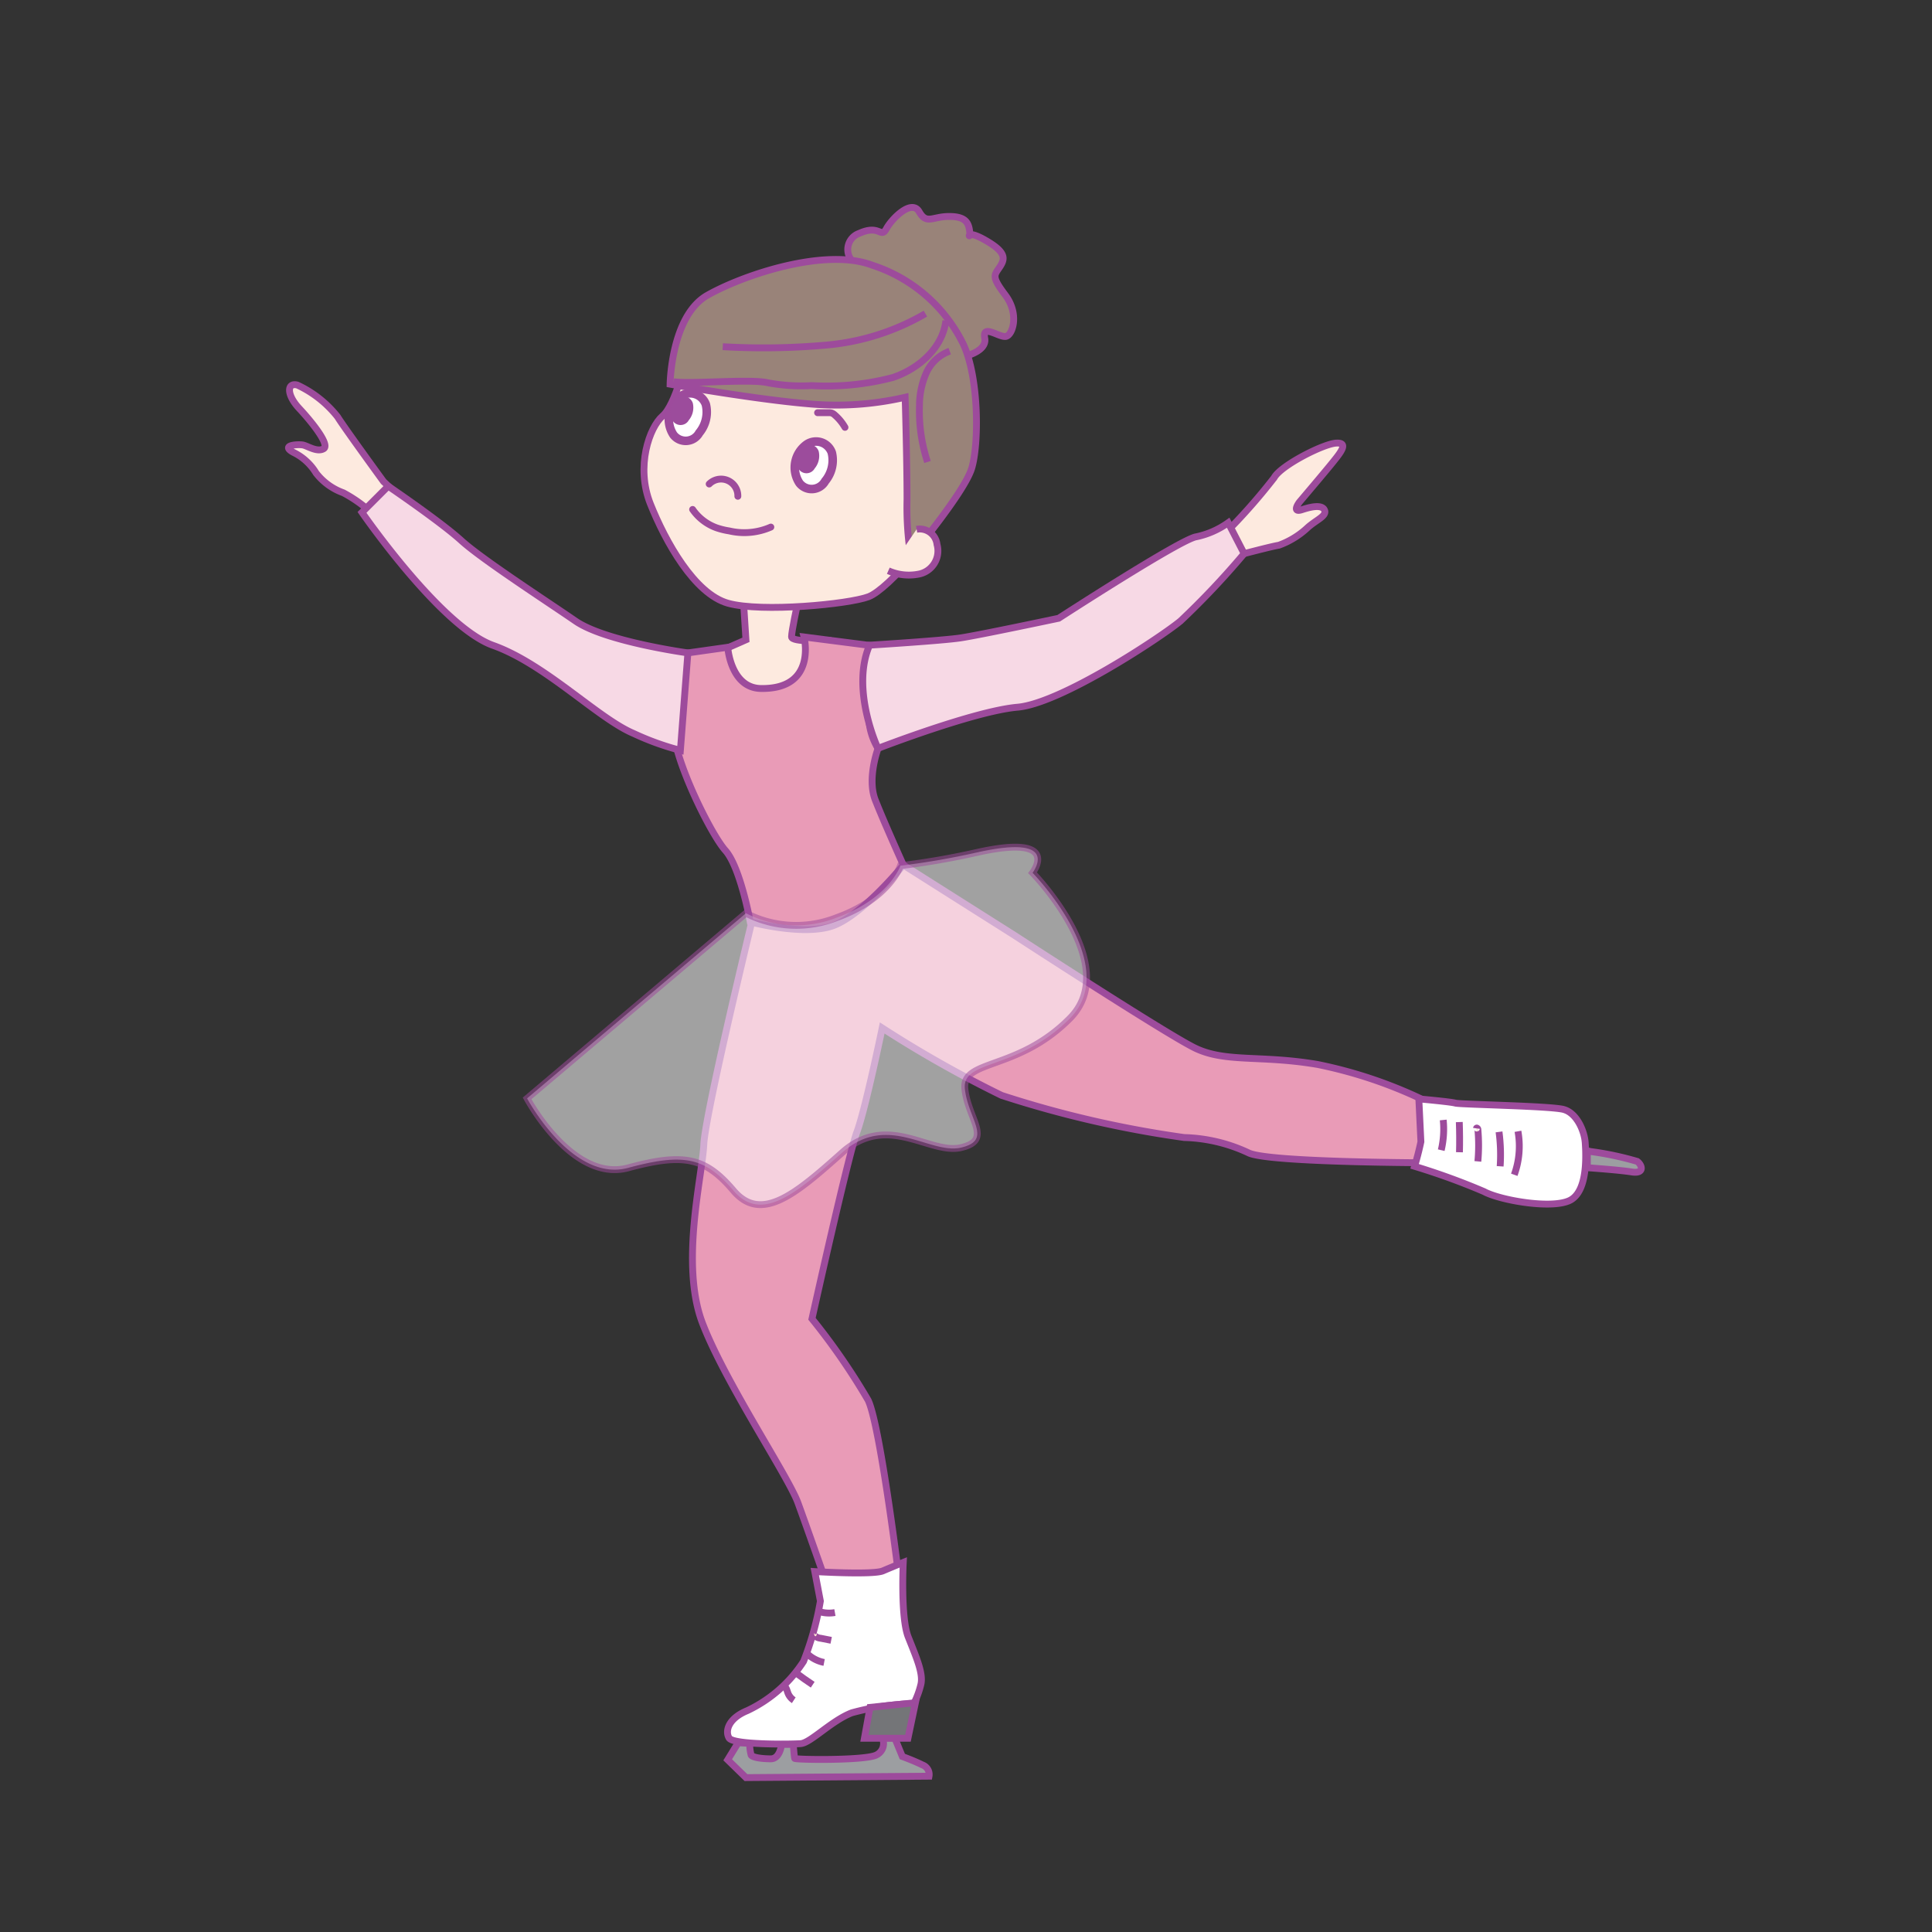 <svg id="word" xmlns="http://www.w3.org/2000/svg" viewBox="0 0 160 160"><rect x="0" y="0" width="160" height="160" fill="#333333" stroke="none"/><defs><style>.cls-1{fill:#9c9ea1;}.cls-1,.cls-10,.cls-11,.cls-12,.cls-2,.cls-3,.cls-4,.cls-5,.cls-6,.cls-7,.cls-8,.cls-9{stroke:#9d4b9c;stroke-miterlimit:10;}.cls-1,.cls-10,.cls-11,.cls-2,.cls-3,.cls-4,.cls-5,.cls-6,.cls-7,.cls-8,.cls-9{stroke-width:0.567px;}.cls-2{fill:#fdeadf;}.cls-3{fill:#998379;}.cls-4{fill:#e99bb7;}.cls-10,.cls-12,.cls-5{fill:#fff;}.cls-6{fill:#fbe2d1;}.cls-7{fill:#747578;}.cls-8{fill:#f7d9e5;}.cls-11,.cls-9{fill:none;}.cls-9{stroke-linecap:round;}.cls-10{opacity:0.54;}.cls-12{stroke-width:0.709px;}.cls-13{fill:#9c4c9c;}</style></defs><path class="cls-1" d="M131.749,95.368a25.494,25.494,0,0,1,3.839.815c.407.29.64,1.046-.465.872s-3.665-.349-3.665-.349v-1.4Z"/><path class="cls-1" d="M61.194,144.227l-.93,1.513,1.512,1.473,15.162-.116a.836.836,0,0,0-.543-.931c-.7-.349-1.668-.7-1.668-.7l-.62-1.512-1.047-.039a1.054,1.054,0,0,1-.5,1.435c-.969.465-6.708.388-6.747.271s-.117-1.163-.117-1.163h-.969s-.116,1.2-.892,1.2-1.512-.116-1.629-.31a3.384,3.384,0,0,1-.116-.97l-.7-.038Z"/><path class="cls-2" d="M31.762,39.878s-3.334-4.576-3.8-5.351a9.155,9.155,0,0,0-3.335-2.637c-.853-.233-.93.776.156,1.939s2.559,3.025,2.016,3.335-1.318-.233-1.706-.31-1.939,0-.776.62a4.484,4.484,0,0,1,1.862,1.706,4.981,4.981,0,0,0,2.249,1.629,11.286,11.286,0,0,1,2.559,1.861l2.249-1.4Z"/><path class="cls-2" d="M101.406,44.221a48.489,48.489,0,0,0,4.111-4.653c.542-1.008,4.032-2.792,5.118-2.87s.388.776-.233,1.552-2.792,3.334-2.792,3.334-.7.931.233.621,1.706-.388,1.861.077-.7.776-1.4,1.4a6.929,6.929,0,0,1-2.4,1.474c-.543.077-3.179.775-3.179.775Z"/><path class="cls-3" d="M70.54,21.575a1.416,1.416,0,0,1,.62-2.249c1.706-.775,1.784.466,2.249-.387s2.094-2.482,2.714-1.4,1.086.387,2.482.387,1.629.543,1.706,1.319-.542-.388,1.241.62,1.706,1.551,1.241,2.249-.7.776.465,2.327.621,3.257.078,3.412-2.016-1.086-1.784.155-2.171,1.629-2.171,1.629a9.117,9.117,0,0,0-2.482-2.87C75.348,25.686,70.54,21.575,70.54,21.575Z"/><path class="cls-4" d="M62.358,75.941S58.4,92.227,58.286,94.787s-1.978,9.888-.116,14.774,7.1,12.68,7.91,14.89,2.559,7.213,2.559,7.213h5.933s-1.628-13.495-2.675-15.7a54.309,54.309,0,0,0-4.653-6.747S70.268,95.6,70.966,93.74s2.094-8.609,2.094-8.609a95.123,95.123,0,0,0,9.888,5.584,88.059,88.059,0,0,0,15.123,3.49,13.305,13.305,0,0,1,5.352,1.28c1.745.814,15.472.814,15.472.814l.116-4.653s-.415-.217-1.118-.546a37.363,37.363,0,0,0-8.77-2.944c-4.77-.815-7.678-.117-10.237-1.4S84,77.453,84,77.453l-9.19-5.816-1.745-.349S66.2,77.453,62.358,75.941Z"/><path class="cls-5" d="M117.673,94.554c-.233,1.105-.523,2.036-.523,2.036a55.528,55.528,0,0,1,5.758,2.094c1.28.7,5.468,1.454,7.038.756,1.219-.542,1.387-2.519,1.374-3.84,0-.381-.023-.708-.036-.93-.058-.989-.7-2.5-1.8-2.792s-8.551-.407-8.958-.523-3.024-.349-3.024-.349Z"/><path class="cls-6" d="M119.522,92.752a7.557,7.557,0,0,1-.165,2.5"/><path class="cls-6" d="M120.853,92.924q.045,1.251.014,2.5"/><path class="cls-6" d="M122.274,93.449c.01-.07.111.009.117.079a14.624,14.624,0,0,1,0,2.655"/><path class="cls-6" d="M124.143,93.738a14.3,14.3,0,0,1,.093,2.851"/><path class="cls-6" d="M125.711,93.69a6.932,6.932,0,0,1-.306,3.6"/><path class="cls-5" d="M67.476,130.151s4.828.291,5.642-.058,1.687-.7,1.687-.7-.233,4.537.407,6.166,1.28,3.024,1.047,3.955a7.264,7.264,0,0,1-.581,1.57,21.679,21.679,0,0,0-5.119.757c-1.687.639-3.432,2.5-4.246,2.559s-5.584.116-5.933-.465-.058-1.629,1.512-2.269a11.3,11.3,0,0,0,4.654-4.072,25.266,25.266,0,0,0,1.395-5Z"/><polygon class="cls-7" points="72.052 141.397 71.587 143.956 75.193 143.956 75.813 141.009 72.052 141.397"/><path class="cls-6" d="M67.618,133.382a2.747,2.747,0,0,0,1.526.162"/><path class="cls-6" d="M67.4,135.269c-.051.013-.038.09-.006.132a.923.923,0,0,0,.586.274l.855.169"/><path class="cls-6" d="M66.786,136.891a2.8,2.8,0,0,0,1.465.786"/><path class="cls-6" d="M65.891,138.521q.692.522,1.414,1"/><path class="cls-6" d="M64.915,139.617c.209.105.254.375.338.594a1.256,1.256,0,0,0,.484.595"/><path class="cls-2" d="M61.543,49.34l.233,3.645-3.18,1.4s.853,2.792,2.4,3.877,4.576-.387,4.576-.387l2.792-4.809s-2.811.136-2.811-.329.484-2.695.484-2.695Z"/><path class="cls-4" d="M56.968,54.071l3.3-.466s.232,3.374,2.753,3.413c4.667.071,3.567-4.266,3.567-4.266l6.05.776s-.311,2.714-.621,4.886a5.185,5.185,0,0,0,.7,3.567s-.931,2.482-.233,4.266,2.327,5.39,2.327,5.39-3.49,4.3-5.972,5.079-6.708-.368-6.708-.368-.814-4.518-2.055-5.913S55.8,62.834,55.8,60.43A29.855,29.855,0,0,1,56.968,54.071Z"/><path class="cls-8" d="M72.013,53.431s5.972-.369,7.523-.6S87.679,51.2,87.679,51.2s10.16-6.592,11.4-6.747a7.046,7.046,0,0,0,2.636-1.163l1.319,2.559a66.683,66.683,0,0,1-5.274,5.584c-1.706,1.4-9.927,6.824-13.494,7.135s-11.556,3.412-11.556,3.412S70.423,57.115,72.013,53.431Z"/><path class="cls-8" d="M56.968,54.071s-6.825-.931-9.307-2.637-7.755-5.119-9.462-6.67-6.049-4.5-6.049-4.5l-2.171,2.171S36.493,51.9,40.836,53.45s8.686,6.049,11.633,7.29a22.194,22.194,0,0,0,3.878,1.4Z"/><path class="cls-2" d="M56.812,29.719s-.853,3.8-1.938,4.73-2.249,4.188-1.009,7.29S57.51,49.185,60.3,49.96s10.005.078,11.634-.543,6.126-5.739,6.126-7.833,1.086-9-3.335-10.935S56.812,29.719,56.812,29.719Z"/><path class="cls-3" d="M74.96,32.9a25.286,25.286,0,0,1-7.988.543c-4.576-.388-11.478-1.628-11.478-1.628s.078-5.662,3.1-7.368,9.772-3.955,13.65-2.482a12.787,12.787,0,0,1,7.523,6.515c1.318,2.792,1.318,8.3.7,10.314s-5.041,7.29-5.041,7.29a25.933,25.933,0,0,1-.31-4.73C75.115,38.094,74.96,32.9,74.96,32.9Z"/><path class="cls-2" d="M75.91,43.833A1.439,1.439,0,0,1,77.6,45.094a1.957,1.957,0,0,1-1.57,2.462,4.189,4.189,0,0,1-2.463-.291"/><path class="cls-9" d="M58.732,40.083A1.39,1.39,0,0,1,61.105,41.1"/><path class="cls-10" d="M74.572,71.695a64.285,64.285,0,0,0,6.34-1.1c7.111-1.593,4.6,1.686,4.6,1.686s7.462,7.632,3.107,12.042-9,3.361-8.711,5.881,2.323,4.2-.291,4.83-6.1-2.94-9.872.42-6.678,5.881-9,3.15-4.065-3.15-8.711-1.89-8.382-5.75-8.382-5.75L61.776,75.631a9.106,9.106,0,0,0,7.5.368C73.642,74.429,74.572,71.695,74.572,71.695Z"/><path class="cls-11" d="M78.332,26.551c-.259,2.251-2.239,3.988-4.386,4.711a21.611,21.611,0,0,1-6.732.671A14.983,14.983,0,0,1,63.59,31.7c-1.434-.342-6.345.123-7.805-.085"/><path class="cls-11" d="M76.64,25.974a19.728,19.728,0,0,1-8.16,2.6,58.822,58.822,0,0,1-8.625.138"/><path class="cls-11" d="M78.652,29.082a3.4,3.4,0,0,0-1.95,1.826,6.751,6.751,0,0,0-.555,2.672,13.561,13.561,0,0,0,.666,4.68"/><path class="cls-9" d="M57.36,42.19a4.1,4.1,0,0,0,1.987,1.523,6.232,6.232,0,0,0,1.052.256,5.464,5.464,0,0,0,3.439-.319"/><path class="cls-12" d="M68.888,37.491a1.381,1.381,0,0,0-2.1-.674,2.35,2.35,0,0,0-.581,3.19,1.281,1.281,0,0,0,2.131-.166A2.7,2.7,0,0,0,68.888,37.491Z"/><path class="cls-13" d="M67.8,37.37a.836.836,0,0,0-1.27-.408,1.423,1.423,0,0,0-.352,1.932.776.776,0,0,0,1.29-.1A1.632,1.632,0,0,0,67.8,37.37Z"/><path class="cls-12" d="M58.457,33.5a1.381,1.381,0,0,0-2.1-.674,2.35,2.35,0,0,0-.581,3.19,1.281,1.281,0,0,0,2.131-.166A2.7,2.7,0,0,0,58.457,33.5Z"/><path class="cls-13" d="M57.373,33.376a.836.836,0,0,0-1.27-.408,1.423,1.423,0,0,0-.352,1.932.776.776,0,0,0,1.29-.1A1.632,1.632,0,0,0,57.373,33.376Z"/><path class="cls-9" d="M67.709,34.179l.923,0a.826.826,0,0,1,.238.023.752.752,0,0,1,.262.164,4,4,0,0,1,.846,1.026"/></svg>